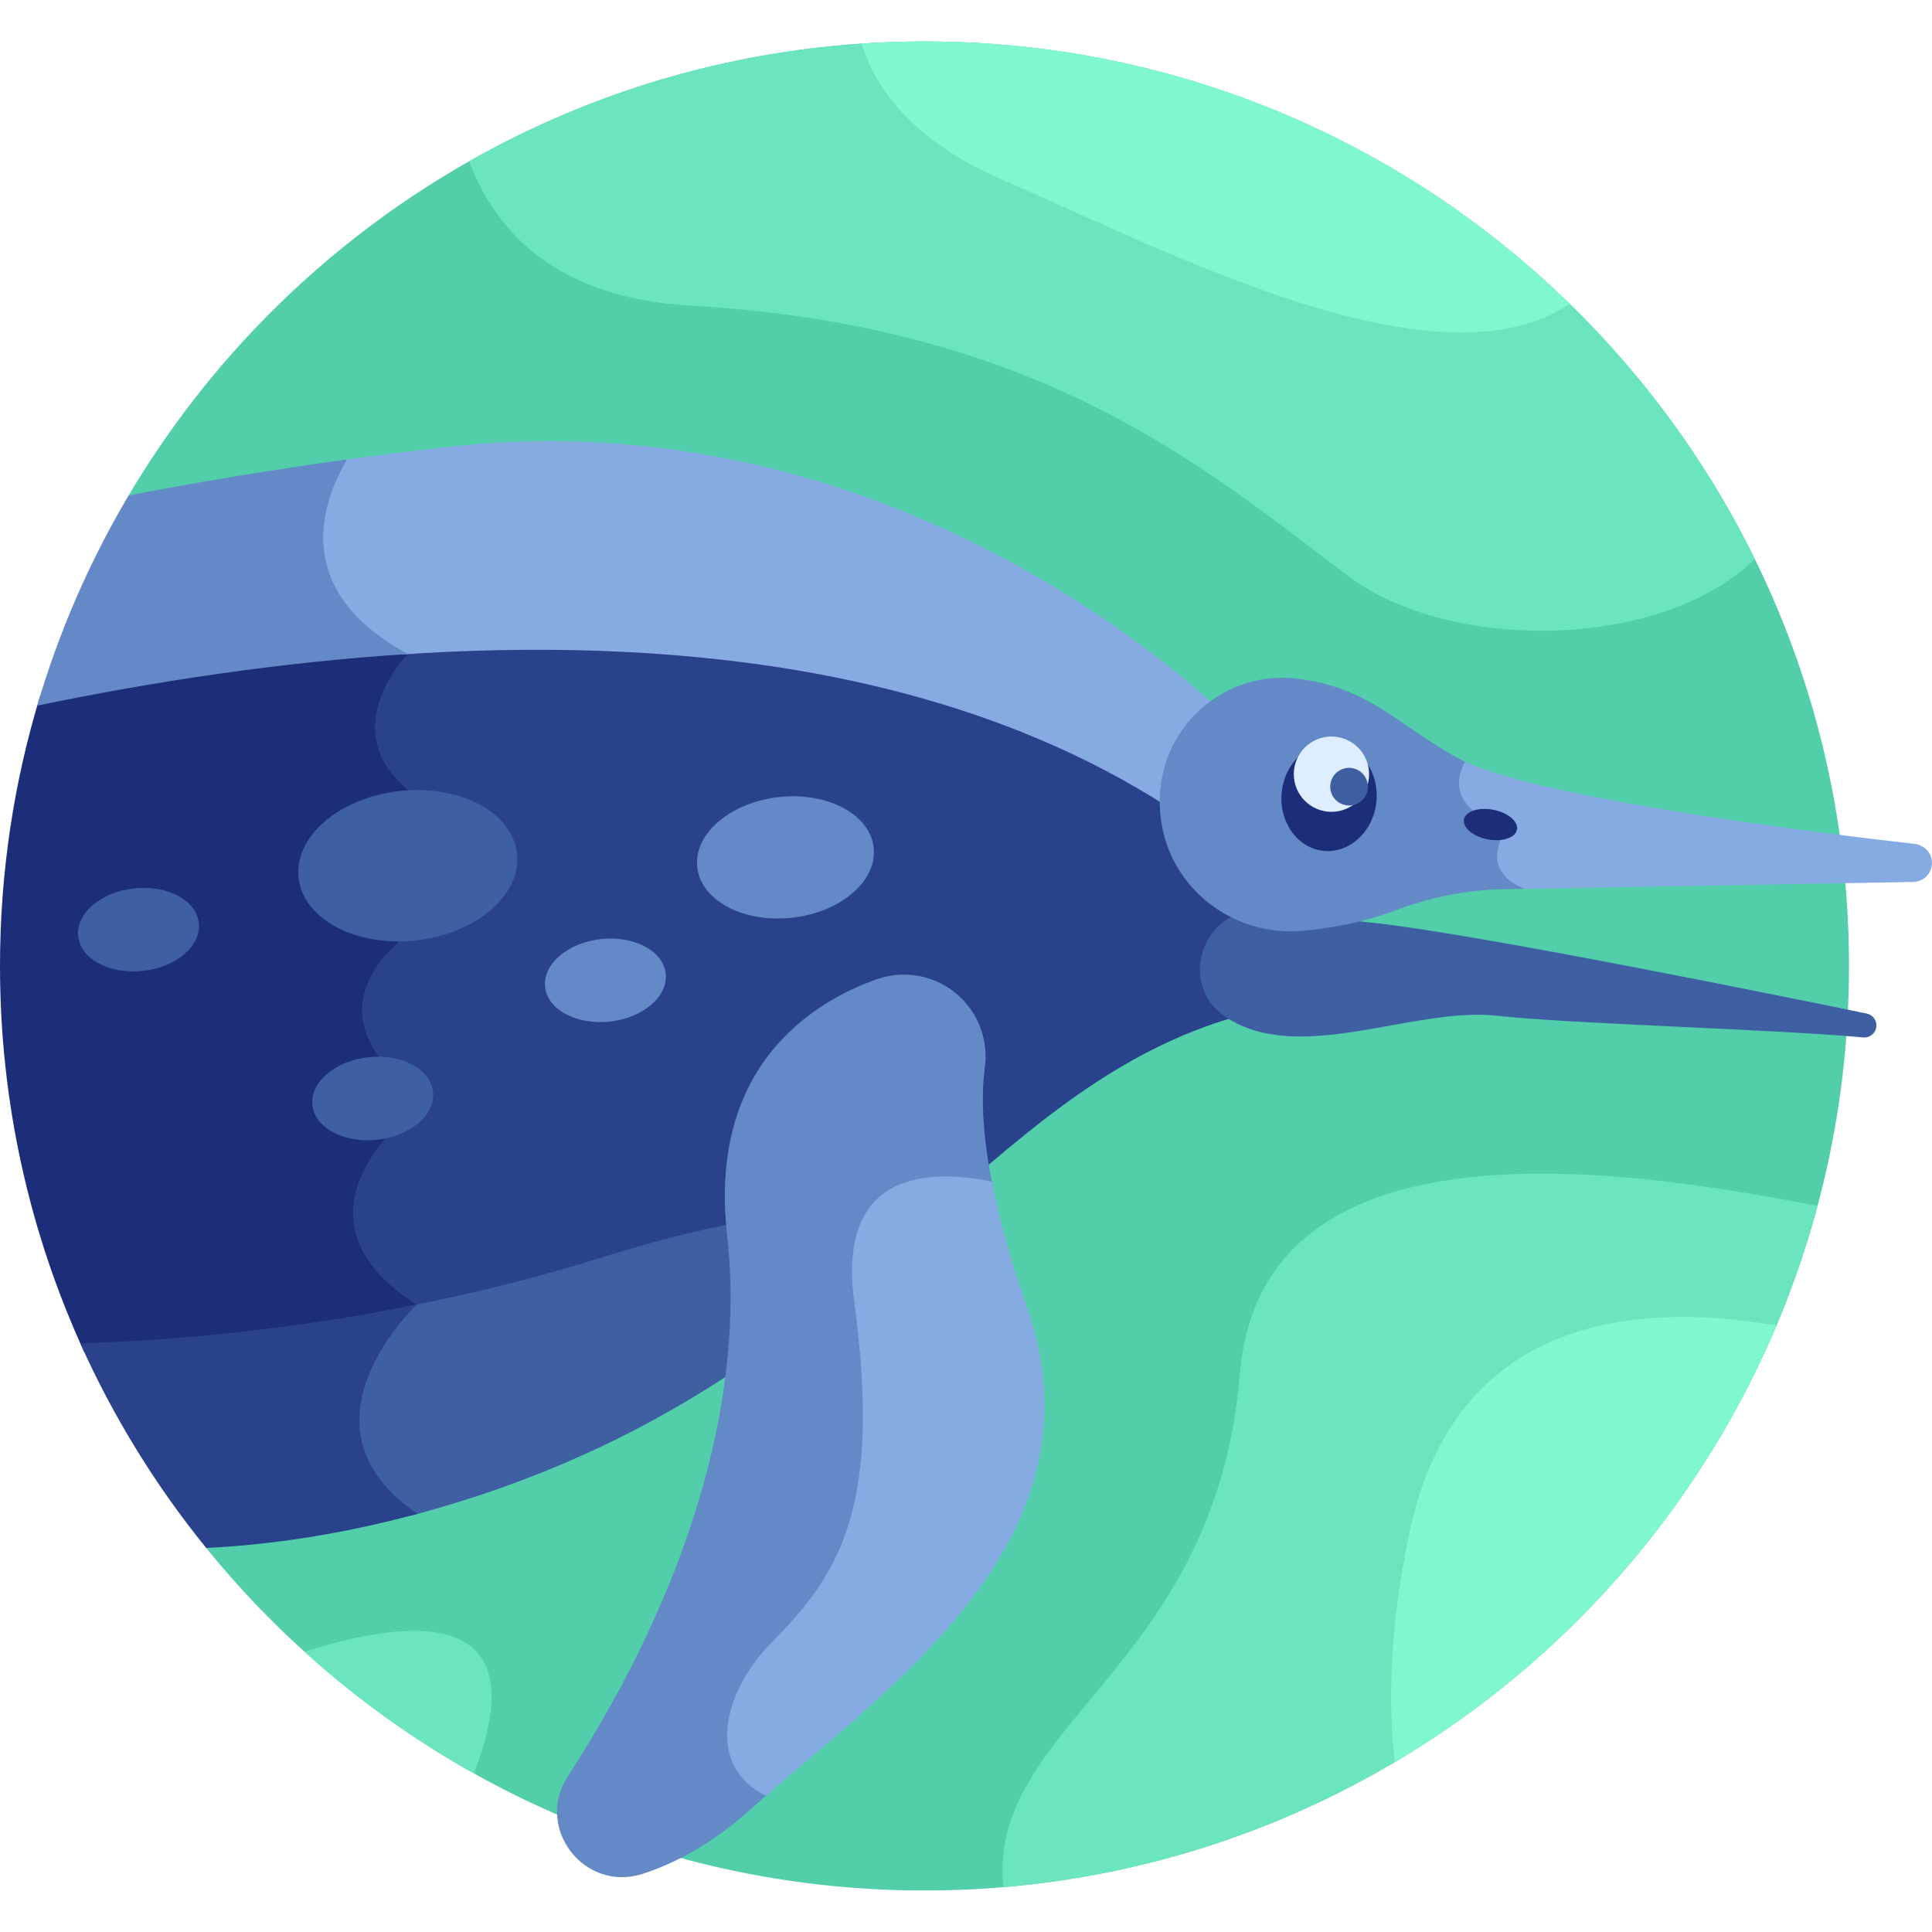 <svg id="Layer_1" enable-background="new 0 0 512 512" height="512" viewBox="0 0 512 512" width="512" xmlns="http://www.w3.org/2000/svg"><g><path d="m245.002 10.998c-89.766 0-168.241 48.285-210.91 120.29l20.552 278.939c44.919 55.374 113.499 90.775 190.358 90.775 135.311 0 245.002-109.691 245.002-245.002 0-135.311-109.691-245.002-245.002-245.002z" fill="#52ceaa"/><path d="m328.546 242.795c-9.727-4.902-16.977-14.215-18.556-25.695-.248-1.804-.342-3.571-.322-5.303-58.77-37.992-134.874-45.763-207.673-40.386 1.185.787 2.416 1.558 3.718 2.306-2.81 3.337-9.01 11.972-7.633 21.859 1.042 7.488 6.19 13.967 15.308 19.268v27.253c-3.567 2.04-17.495 10.783-18.826 23.629-.807 7.787 3.184 15.461 11.863 22.823l-1.896 8.625c-2.297 2.041-13.292 12.541-12.427 25.775.559 8.53 5.93 16.272 15.973 23.034-.712.749-1.67 1.809-2.745 3.107 18.288-3.481 37.126-8.08 56.22-14.089 28.113-8.848 57.264-13.694 86.581-14.254 25.465-22.369 48.282-42.361 79.312-51.285-10.837-6.932-8.394-21.671 1.103-26.667z" fill="#2a428c"/><path d="m110.436 345.734c-35.118-22.248-4.549-47.753-4.549-47.753l2.197-10c-30.802-25.333 6.803-45 6.803-45v-29.009c-30.333-17.009-6.803-40.65-6.803-40.65-1.269-.687-2.465-1.386-3.606-2.093-32.508 2.264-64.406 7.183-93.86 13.244-6.896 22.63-10.618 46.642-10.618 71.527 0 36.525 8.005 71.176 22.337 102.314 26.025-.93 54.946-3.746 85.354-9.681 1.627-1.851 2.745-2.899 2.745-2.899z" fill="#1c2e7a"/><path d="m321.656 186.682c-24.411-21.973-99.532-79.825-203.079-68.246-9.679 1.082-19.185 2.286-28.494 3.585-.024.042-.048.081-.071.124-4.819 8.689-6.712 17.381-5.473 25.14 1.65 10.331 8.655 19.141 20.817 26.219 71.766-4.923 146.45 3.135 204.356 40.469-.567-11.264 4.282-21.031 11.944-27.291z" fill="#86abe2"/><path d="m91.956 121.762c-20.326 2.799-39.72 6.058-57.865 9.526-10.259 17.313-18.447 35.994-24.223 55.709 30.742-6.366 64.18-11.499 98.217-13.675-30.355-16.438-23.471-38.989-16.129-51.56z" fill="#6389c6"/><path d="m100.74 355.359c-5.503 8.596-7.824 17.192-6.714 24.859 1.185 8.18 6.142 15.369 14.742 21.464 2.162-.568 4.335-1.157 6.529-1.787 65.345-18.748 102.37-52.423 135.504-81.494-30.303.283-60.461 5.142-89.51 14.285-18.134 5.707-36.041 10.145-53.462 13.559-1.675 1.786-4.432 4.964-7.089 9.114z" fill="#3e60a3"/><path d="m110.665 401.182c-34.54-23.306-.229-55.448-.229-55.448-31.817 6.407-62.06 9.365-89.142 10.296 8.76 19.561 20.014 37.757 33.351 54.198 17.226-.848 35.926-3.628 56.02-9.046z" fill="#2a428c"/><path d="m206.206 435.626c19.807-19.807 28.597-39.295 21.668-90.842-3.55-26.411 9.839-35.465 35.29-30.029-3.012-14.726-3.103-24.934-2.169-31.849 1.191-8.809-3.056-17.454-10.797-21.825-5.475-3.092-12.013-3.64-17.938-1.537-16.059 5.7-44.644 22.31-39.573 67.655 5.678 50.771-16.037 103.315-42.204 143.544-8.918 13.711 4.407 30.909 19.948 25.811 8.783-2.881 18.464-8.074 28.363-16.963 1.751-1.572 3.569-3.165 5.435-4.781-16.245-7.307-10.73-26.476 1.977-39.184z" fill="#6389c6"/><path d="m494.72 268.608c-16.733-3.447-102.526-20.982-130.332-23.995l-11.601-1.257c-2.709.445-5.331.775-7.781.999-5.688.521-11.227-.354-16.237-2.353-11.54 3.505-15.392 20.218-3.626 27.728.188.12.379.239.573.358 19.403 11.862 49.147-3.261 70.753-.92 20.649 2.238 73.485 3.566 97.322 5.76 1.737.16 3.275-1.108 3.463-2.842.177-1.64-.918-3.146-2.534-3.478z" fill="#3e60a3"/><path d="m400.888 220.44-5.375-3.375c-8.302-4.755-7.534-10.599-5.624-14.488-1.347-.557-2.553-1.118-3.581-1.682-15.552-8.533-23.539-18.849-42.772-21.069-20.504-2.367-38.948 15.085-35.86 37.532 2.505 18.214 19.279 30.987 37.589 29.31 7.252-.664 15.938-2.154 24.276-5.318 9.288-3.525 19.081-5.538 29.014-5.713l7.347-.129c-12.309-5.064-5.014-15.068-5.014-15.068z" fill="#6389c6"/><path d="m511.896 227.649c-.445-2.191-2.372-3.776-4.593-4.025-18.961-2.131-96.388-11.322-119.043-21.754-2.15 3.858-3.57 10.142 5.253 15.195l5.375 3.375s-7.326 10.049 5.098 15.102l103.044-1.811c3.134-.055 5.504-2.934 4.866-6.082z" fill="#86abe2"/><path d="m402.005 219.874c-.42 2.164-3.902 3.309-7.778 2.557-3.875-.752-6.676-3.117-6.256-5.281s3.902-3.309 7.778-2.557c3.875.752 6.676 3.117 6.256 5.281z" fill="#1c2e7a"/><ellipse cx="208.145" cy="227.147" fill="#6389c6" rx="23.522" ry="16.08" transform="matrix(.994 -.111 .111 .994 -23.955 24.54)"/><ellipse cx="160.442" cy="259.723" fill="#6389c6" rx="16.08" ry="10.992" transform="matrix(.994 -.111 .111 .994 -27.87 19.439)"/><g fill="#3e60a3"><ellipse cx="98.801" cy="291.039" rx="16.08" ry="10.992" transform="matrix(.994 -.111 .111 .994 -31.731 12.783)"/><ellipse cx="108.085" cy="229.368" rx="29.118" ry="19.905" transform="matrix(.994 -.111 .111 .994 -24.821 13.432)"/><ellipse cx="36.727" cy="246.316" rx="16.08" ry="10.992" transform="matrix(.994 -.111 .111 .994 -27.147 5.608)"/></g><ellipse cx="352.223" cy="211.04" fill="#1c2e7a" rx="14.343" ry="12.608" transform="matrix(.106 -.994 .994 .106 105.107 538.961)"/><path d="m362.768 206.22c-.583 5.479-5.497 9.448-10.976 8.865s-9.448-5.497-8.865-10.976 5.497-9.448 10.976-8.865c5.479.582 9.448 5.497 8.865 10.976z" fill="#deeeff"/><path d="m362.473 209c-.292 2.74-2.749 4.724-5.488 4.433-2.74-.291-4.724-2.749-4.433-5.488.292-2.74 2.749-4.724 5.488-4.433 2.739.292 4.724 2.749 4.433 5.488z" fill="#3e60a3"/><path d="m245.002 10.998c-43.881 0-85.061 11.544-120.682 31.751 7.086 18.802 23.269 36.239 58.568 38.244 93.704 5.321 137.249 43.821 174.624 71.822 26.759 20.046 82.791 19.585 107.515-4.677-39.894-81.225-123.424-137.14-220.025-137.14z" fill="#6ae5bf"/><path d="m481.654 319.582c-57.926-11.344-147.574-22.483-153.109 44.733-6.41 77.84-67.122 92.897-62.653 135.792 104.008-8.785 189.499-82.533 215.762-180.525z" fill="#6ae5bf"/><path d="m80.724 437.722c13.656 12.355 28.7 23.203 44.888 32.257 17.329-44.838-17.195-41.071-44.888-32.257z" fill="#6ae5bf"/><path d="m415.994 80.555c-44.145-43.038-104.468-69.557-170.992-69.557-5.61 0-11.174.191-16.69.563 3.767 12.173 13.749 25.871 37.346 36.087 44.102 19.093 115.046 56.471 150.336 32.907z" fill="#7ff7cf"/><path d="m470.752 351.304c-32.378-5.767-84.407-5.063-97.096 54.262-5.306 24.808-5.905 45.076-4.037 61.394 44.927-26.595 80.623-67.13 101.133-115.656z" fill="#7ff7cf"/><path d="m272.156 346.429c-4.591-13.128-7.528-24.115-9.312-33.29-16.81-3.445-41.111-2.784-36.457 31.845 7 52.081-2.613 70.952-21.242 89.581-14.691 14.691-17.55 33.877-2.168 41.335 35.183-30.652 90.144-69.52 69.179-129.471z" fill="#86abe2"/></g></svg>